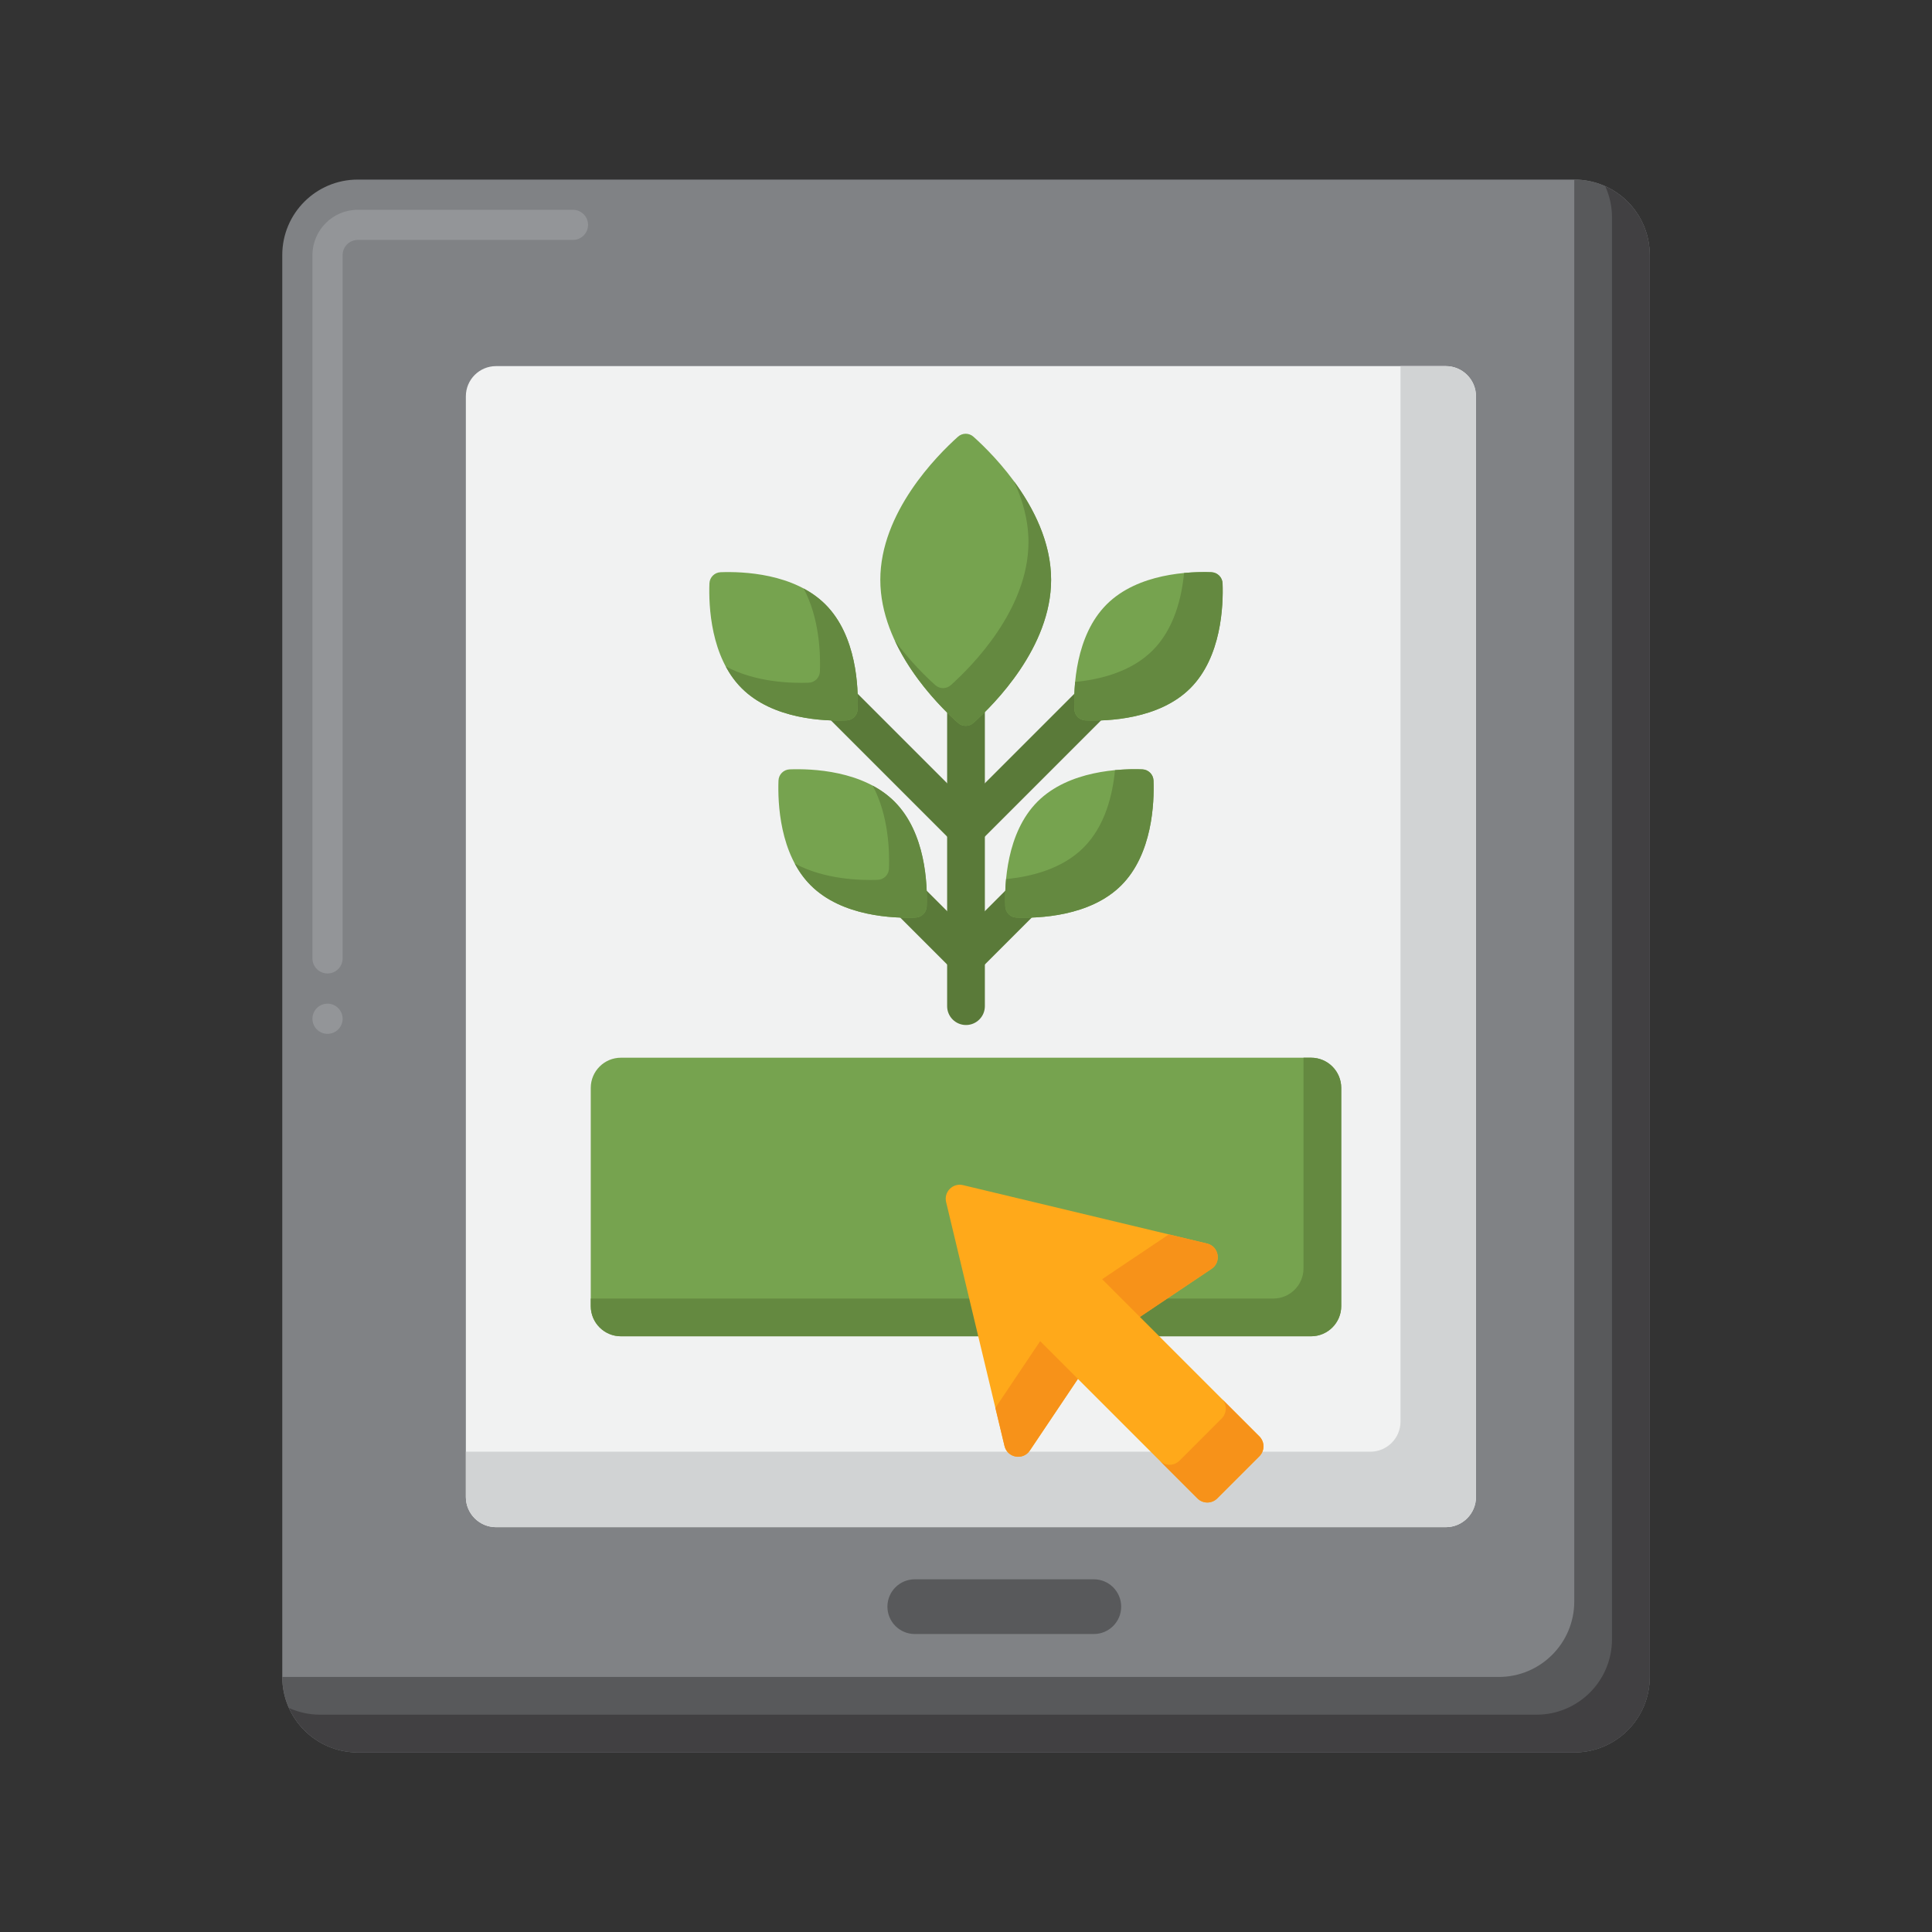 <svg id="Layer_1" enable-background="new 0 0 256 256" height="512" viewBox="0 0 256 256" width="512" xmlns="http://www.w3.org/2000/svg"><rect x="0" y="0" width="256" height="256" fill="#333333" stroke="none"/><g><g><g><g><path d="m37.402 222.204c0 5.523 4.477 10 10 10h161.197c5.523 0 10-4.477 10-10v-188.408c0-5.523-4.477-10-10-10h-161.197c-5.523 0-10 4.477-10 10z" fill="#808285"/></g></g><g><g><path d="m43.399 136.99c-1.1 0-2-.891-2-2 0-1.101.9-2 2-2 1.101 0 2 .899 2 2 0 1.11-.899 2-2 2zm0-8c-1.1 0-2-.891-2-2v-93.19c.011-3.31 2.7-6 6-6h28.521c1.1 0 2 .89 2 2 0 1.1-.9 1.99-2 1.99h-28.521c-1.1.01-2 .899-2 2.01v93.19c0 1.11-.899 2-2 2z" fill="#939598"/></g></g><g><g><path d="m208.598 23.796v188.408c0 5.523-4.477 10-10 10h-161.196c0 5.523 4.477 10 10 10h161.197c5.523 0 10-4.477 10-10v-188.408c-.001-5.523-4.478-10-10.001-10z" fill="#58595b"/></g></g><g><g><path d="m212.708 24.686c.567 1.255.89 2.643.89 4.11v188.408c0 5.523-4.477 10-10 10h-161.196c-1.466 0-2.855-.323-4.11-.89 1.569 3.471 5.053 5.89 9.11 5.89h161.197c5.523 0 10-4.477 10-10v-188.408c-.001-4.057-2.42-7.541-5.891-9.11z" fill="#414042"/></g></g><g><g><path d="m65.729 202.358c-2.209 0-4-1.791-4-4v-145.846c0-2.209 1.791-4 4-4h125.846c2.209 0 4 1.791 4 4v145.846c0 2.209-1.791 4-4 4z" fill="#f1f2f2"/></g></g><g><g><path d="m191.575 48.512h-6v139.846c0 2.209-1.791 4-4 4h-119.846v6c0 2.209 1.791 4 4 4h125.846c2.209 0 4-1.791 4-4v-145.846c0-2.209-1.791-4-4-4z" fill="#d1d3d4"/></g></g><g><g><path d="m144.938 216.515h-23.726c-2.002 0-3.625-1.623-3.625-3.625 0-2.002 1.623-3.625 3.625-3.625h23.726c2.002 0 3.625 1.623 3.625 3.625 0 2.002-1.623 3.625-3.625 3.625z" fill="#58595b"/></g></g><g><g><path d="m173.721 177.064h-91.442c-2.209 0-4-1.791-4-4v-28.912c0-2.209 1.791-4 4-4h91.442c2.209 0 4 1.791 4 4v28.912c0 2.21-1.791 4-4 4z" fill="#76a34f"/></g></g><g><g><path d="m173.721 140.152h-1v27.913c0 2.209-1.791 4-4 4h-90.442v1c0 2.209 1.791 4 4 4h91.442c2.209 0 4-1.791 4-4v-28.913c0-2.209-1.791-4-4-4z" fill="#648940"/></g></g><g><g><g><path d="m166.875 190.334-15.836-15.836 9.497-6.371c1.345-.902.973-2.974-.603-3.351l-32.328-7.739c-1.348-.323-2.563.891-2.24 2.24l7.739 32.328c.377 1.575 2.448 1.948 3.351.603l6.371-9.497 15.836 15.836c.726.726 1.902.726 2.628 0l5.585-5.585c.725-.726.725-1.902 0-2.628z" fill="#ffa91a"/></g></g></g><g><g><g><path d="m146.039 169.498 5 5 9.497-6.371c1.345-.902.973-2.974-.603-3.351l-5.053-1.209z" fill="#f79219"/></g></g><g><g><path d="m166.875 190.334-5-5c.726.726.726 1.902 0 2.628l-5.585 5.585c-.726.726-1.902.726-2.628 0l-15.836-15.836-5.931 8.841 1.21 5.053c.377 1.575 2.448 1.948 3.351.603l6.371-9.497 15.836 15.836c.726.726 1.902.726 2.628 0l5.585-5.585c.724-.726.724-1.902-.001-2.628z" fill="#f79219"/></g></g></g></g><g><g><g><g><path d="m128 135.82c-1.381 0-2.5-1.119-2.5-2.5v-43.79c0-1.381 1.119-2.5 2.5-2.5s2.5 1.119 2.5 2.5v43.79c0 1.381-1.119 2.5-2.5 2.5z" fill="#5a7a39"/></g></g><g><g><path d="m128 129.264c-.64 0-1.279-.244-1.768-.732l-8.931-8.931c-.977-.977-.977-2.559 0-3.535s2.559-.977 3.535 0l7.163 7.163 7.163-7.163c.977-.977 2.559-.977 3.535 0s.977 2.559 0 3.535l-8.931 8.931c-.487.488-1.126.732-1.766.732z" fill="#5a7a39"/></g></g><g><g><path d="m128 112.319c-.64 0-1.279-.244-1.768-.732l-20.289-20.289c-.977-.977-.977-2.559 0-3.535s2.559-.977 3.535 0l18.522 18.521 18.521-18.521c.977-.977 2.559-.977 3.535 0s.977 2.559 0 3.535l-20.289 20.289c-.488.488-1.127.732-1.767.732z" fill="#5a7a39"/></g></g></g><g><g><g><g><path d="m104.641 101.944c-.812.03-1.458.676-1.487 1.487-.107 2.918.135 9.744 4.272 13.881s10.963 4.379 13.881 4.272c.812-.03 1.458-.676 1.487-1.487.107-2.918-.135-9.744-4.272-13.881-4.138-4.137-10.964-4.379-13.881-4.272z" fill="#76a34f"/></g></g><g><g><path d="m118.522 106.216c-.864-.864-1.846-1.558-2.885-2.115 2.108 3.934 2.242 8.688 2.157 10.996-.03.812-.676 1.458-1.487 1.487-2.308.085-7.062-.049-10.996-2.157.557 1.039 1.25 2.021 2.115 2.885 4.137 4.137 10.963 4.379 13.881 4.272.812-.029 1.458-.675 1.487-1.487.107-2.918-.135-9.743-4.272-13.881z" fill="#648940"/></g></g><g><g><path d="m151.359 101.944c.812.03 1.458.676 1.487 1.487.107 2.918-.135 9.744-4.272 13.881s-10.963 4.379-13.881 4.272c-.812-.03-1.458-.676-1.487-1.487-.107-2.918.135-9.744 4.272-13.881 4.138-4.137 10.964-4.379 13.881-4.272z" fill="#76a34f"/></g></g><g><g><path d="m152.847 103.431c-.03-.812-.676-1.458-1.487-1.488-.899-.033-2.169-.032-3.617.104-.308 3.252-1.305 7.401-4.168 10.264s-7.012 3.86-10.264 4.168c-.137 1.448-.137 2.718-.104 3.617.03.812.676 1.458 1.488 1.487 2.917.107 9.743-.135 13.881-4.272s4.378-10.962 4.271-13.88z" fill="#648940"/></g></g></g><g><g><path d="m126.933 95.785c.588.526 1.47.526 2.057 0 2.789-2.497 10.287-10.041 10.287-18.958s-7.498-16.461-10.287-18.958c-.588-.526-1.47-.526-2.057 0-2.789 2.497-10.287 10.041-10.287 18.958s7.498 16.46 10.287 18.958z" fill="#76a34f"/></g></g><g><g><path d="m134.354 63.765c1.147 2.463 1.924 5.191 1.924 8.062 0 8.917-7.498 16.461-10.287 18.958-.588.526-1.47.526-2.057 0-1.224-1.097-3.357-3.166-5.364-5.896 2.416 5.189 6.472 9.203 8.364 10.896.588.526 1.47.526 2.057 0 2.789-2.497 10.287-10.041 10.287-18.958-.001-5.003-2.36-9.573-4.924-13.062z" fill="#648940"/></g></g><g><g><g><path d="m160.51 75.821c.812.03 1.458.676 1.487 1.487.107 2.918-.135 9.744-4.272 13.881s-10.963 4.379-13.881 4.272c-.812-.03-1.458-.676-1.487-1.487-.107-2.918.135-9.744 4.272-13.881s10.964-4.379 13.881-4.272z" fill="#76a34f"/></g></g><g><g><path d="m161.998 77.309c-.03-.812-.676-1.458-1.488-1.487-.899-.033-2.169-.033-3.617.104-.308 3.252-1.305 7.401-4.168 10.264s-7.012 3.86-10.264 4.168c-.137 1.448-.137 2.718-.104 3.617.03.812.676 1.458 1.487 1.488 2.918.107 9.744-.135 13.881-4.272 4.138-4.139 4.38-10.965 4.273-13.882z" fill="#648940"/></g></g><g><g><path d="m95.49 75.821c-.812.03-1.458.676-1.487 1.487-.107 2.918.135 9.744 4.272 13.881s10.963 4.379 13.881 4.272c.812-.03 1.458-.676 1.487-1.487.107-2.918-.135-9.744-4.272-13.881s-10.964-4.379-13.881-4.272z" fill="#76a34f"/></g></g><g><g><path d="m109.371 80.094c-.864-.864-1.846-1.558-2.885-2.115 2.108 3.934 2.242 8.688 2.157 10.996-.03.812-.676 1.458-1.488 1.488-2.308.084-7.062-.05-10.996-2.158.557 1.039 1.25 2.021 2.115 2.885 4.137 4.137 10.963 4.379 13.881 4.272.812-.03 1.458-.676 1.488-1.488.107-2.917-.135-9.743-4.272-13.88z" fill="#648940"/></g></g></g></g></g></g></svg>